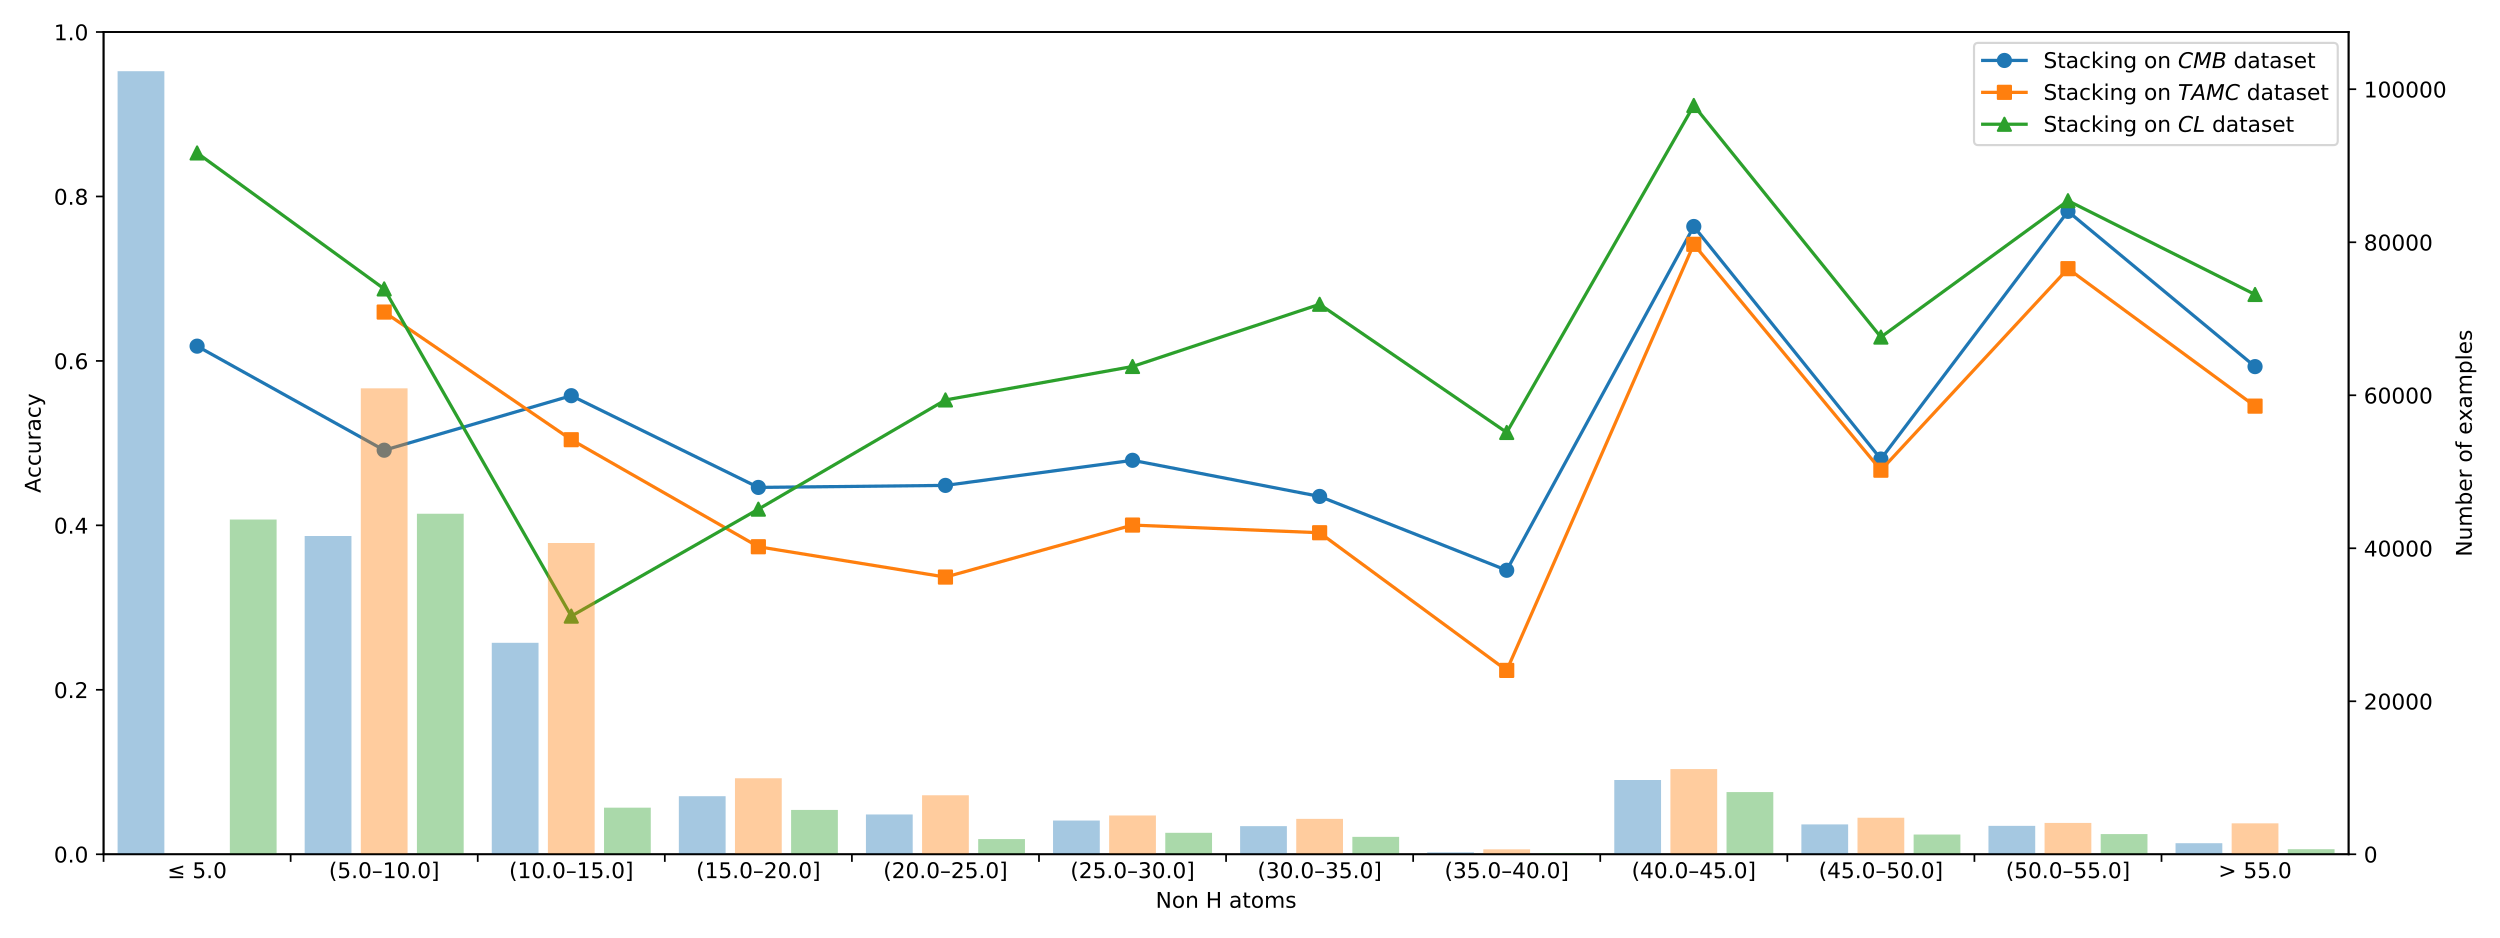 <?xml version="1.0" encoding="utf-8" standalone="no"?>
<!DOCTYPE svg PUBLIC "-//W3C//DTD SVG 1.1//EN"
  "http://www.w3.org/Graphics/SVG/1.1/DTD/svg11.dtd">
<!-- Created with matplotlib (http://matplotlib.org/) -->
<svg height="432pt" version="1.1" viewBox="0 0 1152 432" width="1152pt" xmlns="http://www.w3.org/2000/svg" xmlns:xlink="http://www.w3.org/1999/xlink">
 <defs>
  <style type="text/css">
*{stroke-linecap:butt;stroke-linejoin:round;}
  </style>
 </defs>
 <g id="figure_1">
  <g id="patch_1">
   <path d="M 0 432 
L 1152 432 
L 1152 0 
L 0 0 
z
" style="fill:#ffffff;"/>
  </g>
  <g id="axes_1">
   <g id="patch_2">
    <path d="M 47.72 393.64 
L 1082.23 393.64 
L 1082.23 14.76 
L 47.72 14.76 
z
" style="fill:#ffffff;"/>
   </g>
   <g id="matplotlib.axis_1">
    <g id="xtick_1">
     <g id="line2d_1">
      <defs>
       <path d="M 0 0 
L 0 3.5 
" id="maf57849e80" style="stroke:#000000;stroke-width:0.8;"/>
      </defs>
      <g>
       <use style="stroke:#000000;stroke-width:0.8;" x="47.72" xlink:href="#maf57849e80" y="393.64"/>
      </g>
     </g>
    </g>
    <g id="xtick_2">
     <g id="line2d_2">
      <g>
       <use style="stroke:#000000;stroke-width:0.8;" x="133.929" xlink:href="#maf57849e80" y="393.64"/>
      </g>
     </g>
    </g>
    <g id="xtick_3">
     <g id="line2d_3">
      <g>
       <use style="stroke:#000000;stroke-width:0.8;" x="220.138" xlink:href="#maf57849e80" y="393.64"/>
      </g>
     </g>
    </g>
    <g id="xtick_4">
     <g id="line2d_4">
      <g>
       <use style="stroke:#000000;stroke-width:0.8;" x="306.348" xlink:href="#maf57849e80" y="393.64"/>
      </g>
     </g>
    </g>
    <g id="xtick_5">
     <g id="line2d_5">
      <g>
       <use style="stroke:#000000;stroke-width:0.8;" x="392.557" xlink:href="#maf57849e80" y="393.64"/>
      </g>
     </g>
    </g>
    <g id="xtick_6">
     <g id="line2d_6">
      <g>
       <use style="stroke:#000000;stroke-width:0.8;" x="478.766" xlink:href="#maf57849e80" y="393.64"/>
      </g>
     </g>
    </g>
    <g id="xtick_7">
     <g id="line2d_7">
      <g>
       <use style="stroke:#000000;stroke-width:0.8;" x="564.975" xlink:href="#maf57849e80" y="393.64"/>
      </g>
     </g>
    </g>
    <g id="xtick_8">
     <g id="line2d_8">
      <g>
       <use style="stroke:#000000;stroke-width:0.8;" x="651.184" xlink:href="#maf57849e80" y="393.64"/>
      </g>
     </g>
    </g>
    <g id="xtick_9">
     <g id="line2d_9">
      <g>
       <use style="stroke:#000000;stroke-width:0.8;" x="737.393" xlink:href="#maf57849e80" y="393.64"/>
      </g>
     </g>
    </g>
    <g id="xtick_10">
     <g id="line2d_10">
      <g>
       <use style="stroke:#000000;stroke-width:0.8;" x="823.602" xlink:href="#maf57849e80" y="393.64"/>
      </g>
     </g>
    </g>
    <g id="xtick_11">
     <g id="line2d_11">
      <g>
       <use style="stroke:#000000;stroke-width:0.8;" x="909.812" xlink:href="#maf57849e80" y="393.64"/>
      </g>
     </g>
    </g>
    <g id="xtick_12">
     <g id="line2d_12">
      <g>
       <use style="stroke:#000000;stroke-width:0.8;" x="996.021" xlink:href="#maf57849e80" y="393.64"/>
      </g>
     </g>
    </g>
    <g id="xtick_13">
     <g id="line2d_13"/>
     <g id="text_1">
      <!-- ≤ 5.0 -->
      <defs>
       <path d="M 73.188 49.609 
L 26.312 36.078 
L 73.188 22.703 
L 73.188 14.016 
L 10.594 31.984 
L 10.594 40.281 
L 73.188 58.203 
z
M 10.594 8.297 
L 73.188 8.297 
L 73.188 0 
L 10.594 0 
z
" id="DejaVuSans-2264"/>
       <path id="DejaVuSans-20"/>
       <path d="M 10.797 72.906 
L 49.516 72.906 
L 49.516 64.594 
L 19.828 64.594 
L 19.828 46.734 
Q 21.969 47.469 24.109 47.828 
Q 26.266 48.188 28.422 48.188 
Q 40.625 48.188 47.75 41.5 
Q 54.891 34.812 54.891 23.391 
Q 54.891 11.625 47.562 5.094 
Q 40.234 -1.422 26.906 -1.422 
Q 22.312 -1.422 17.547 -0.641 
Q 12.797 0.141 7.719 1.703 
L 7.719 11.625 
Q 12.109 9.234 16.797 8.062 
Q 21.484 6.891 26.703 6.891 
Q 35.156 6.891 40.078 11.328 
Q 45.016 15.766 45.016 23.391 
Q 45.016 31 40.078 35.438 
Q 35.156 39.891 26.703 39.891 
Q 22.75 39.891 18.812 39.016 
Q 14.891 38.141 10.797 36.281 
z
" id="DejaVuSans-35"/>
       <path d="M 10.688 12.406 
L 21 12.406 
L 21 0 
L 10.688 0 
z
" id="DejaVuSans-2e"/>
       <path d="M 31.781 66.406 
Q 24.172 66.406 20.328 58.906 
Q 16.5 51.422 16.5 36.375 
Q 16.5 21.391 20.328 13.891 
Q 24.172 6.391 31.781 6.391 
Q 39.453 6.391 43.281 13.891 
Q 47.125 21.391 47.125 36.375 
Q 47.125 51.422 43.281 58.906 
Q 39.453 66.406 31.781 66.406 
z
M 31.781 74.219 
Q 44.047 74.219 50.516 64.516 
Q 56.984 54.828 56.984 36.375 
Q 56.984 17.969 50.516 8.266 
Q 44.047 -1.422 31.781 -1.422 
Q 19.531 -1.422 13.062 8.266 
Q 6.594 17.969 6.594 36.375 
Q 6.594 54.828 13.062 64.516 
Q 19.531 74.219 31.781 74.219 
z
" id="DejaVuSans-30"/>
      </defs>
      <g transform="translate(77.094 404.638)scale(0.1 -0.1)">
       <use xlink:href="#DejaVuSans-2264"/>
       <use x="83.789" xlink:href="#DejaVuSans-20"/>
       <use x="115.576" xlink:href="#DejaVuSans-35"/>
       <use x="179.199" xlink:href="#DejaVuSans-2e"/>
       <use x="210.986" xlink:href="#DejaVuSans-30"/>
      </g>
     </g>
    </g>
    <g id="xtick_14">
     <g id="line2d_14"/>
     <g id="text_2">
      <!-- (5.0–10.0] -->
      <defs>
       <path d="M 31 75.875 
Q 24.469 64.656 21.281 53.656 
Q 18.109 42.672 18.109 31.391 
Q 18.109 20.125 21.312 9.062 
Q 24.516 -2 31 -13.188 
L 23.188 -13.188 
Q 15.875 -1.703 12.234 9.375 
Q 8.594 20.453 8.594 31.391 
Q 8.594 42.281 12.203 53.312 
Q 15.828 64.359 23.188 75.875 
z
" id="DejaVuSans-28"/>
       <path d="M 4.891 30.906 
L 45.125 30.906 
L 45.125 23.875 
L 4.891 23.875 
z
" id="DejaVuSans-2013"/>
       <path d="M 12.406 8.297 
L 28.516 8.297 
L 28.516 63.922 
L 10.984 60.406 
L 10.984 69.391 
L 28.422 72.906 
L 38.281 72.906 
L 38.281 8.297 
L 54.391 8.297 
L 54.391 0 
L 12.406 0 
z
" id="DejaVuSans-31"/>
       <path d="M 30.422 75.984 
L 30.422 -13.188 
L 9.719 -13.188 
L 9.719 -6.203 
L 21.391 -6.203 
L 21.391 69 
L 9.719 69 
L 9.719 75.984 
z
" id="DejaVuSans-5d"/>
      </defs>
      <g transform="translate(151.548 404.638)scale(0.1 -0.1)">
       <use xlink:href="#DejaVuSans-28"/>
       <use x="39.014" xlink:href="#DejaVuSans-35"/>
       <use x="102.637" xlink:href="#DejaVuSans-2e"/>
       <use x="134.424" xlink:href="#DejaVuSans-30"/>
       <use x="198.047" xlink:href="#DejaVuSans-2013"/>
       <use x="248.047" xlink:href="#DejaVuSans-31"/>
       <use x="311.67" xlink:href="#DejaVuSans-30"/>
       <use x="375.293" xlink:href="#DejaVuSans-2e"/>
       <use x="407.08" xlink:href="#DejaVuSans-30"/>
       <use x="470.703" xlink:href="#DejaVuSans-5d"/>
      </g>
     </g>
    </g>
    <g id="xtick_15">
     <g id="line2d_15"/>
     <g id="text_3">
      <!-- (10.0–15.0] -->
      <g transform="translate(234.576 404.638)scale(0.1 -0.1)">
       <use xlink:href="#DejaVuSans-28"/>
       <use x="39.014" xlink:href="#DejaVuSans-31"/>
       <use x="102.637" xlink:href="#DejaVuSans-30"/>
       <use x="166.26" xlink:href="#DejaVuSans-2e"/>
       <use x="198.047" xlink:href="#DejaVuSans-30"/>
       <use x="261.67" xlink:href="#DejaVuSans-2013"/>
       <use x="311.67" xlink:href="#DejaVuSans-31"/>
       <use x="375.293" xlink:href="#DejaVuSans-35"/>
       <use x="438.916" xlink:href="#DejaVuSans-2e"/>
       <use x="470.703" xlink:href="#DejaVuSans-30"/>
       <use x="534.326" xlink:href="#DejaVuSans-5d"/>
      </g>
     </g>
    </g>
    <g id="xtick_16">
     <g id="line2d_16"/>
     <g id="text_4">
      <!-- (15.0–20.0] -->
      <defs>
       <path d="M 19.188 8.297 
L 53.609 8.297 
L 53.609 0 
L 7.328 0 
L 7.328 8.297 
Q 12.938 14.109 22.625 23.891 
Q 32.328 33.688 34.812 36.531 
Q 39.547 41.844 41.422 45.531 
Q 43.312 49.219 43.312 52.781 
Q 43.312 58.594 39.234 62.25 
Q 35.156 65.922 28.609 65.922 
Q 23.969 65.922 18.812 64.312 
Q 13.672 62.703 7.812 59.422 
L 7.812 69.391 
Q 13.766 71.781 18.938 73 
Q 24.125 74.219 28.422 74.219 
Q 39.75 74.219 46.484 68.547 
Q 53.219 62.891 53.219 53.422 
Q 53.219 48.922 51.531 44.891 
Q 49.859 40.875 45.406 35.406 
Q 44.188 33.984 37.641 27.219 
Q 31.109 20.453 19.188 8.297 
z
" id="DejaVuSans-32"/>
      </defs>
      <g transform="translate(320.785 404.638)scale(0.1 -0.1)">
       <use xlink:href="#DejaVuSans-28"/>
       <use x="39.014" xlink:href="#DejaVuSans-31"/>
       <use x="102.637" xlink:href="#DejaVuSans-35"/>
       <use x="166.26" xlink:href="#DejaVuSans-2e"/>
       <use x="198.047" xlink:href="#DejaVuSans-30"/>
       <use x="261.67" xlink:href="#DejaVuSans-2013"/>
       <use x="311.67" xlink:href="#DejaVuSans-32"/>
       <use x="375.293" xlink:href="#DejaVuSans-30"/>
       <use x="438.916" xlink:href="#DejaVuSans-2e"/>
       <use x="470.703" xlink:href="#DejaVuSans-30"/>
       <use x="534.326" xlink:href="#DejaVuSans-5d"/>
      </g>
     </g>
    </g>
    <g id="xtick_17">
     <g id="line2d_17"/>
     <g id="text_5">
      <!-- (20.0–25.0] -->
      <g transform="translate(406.994 404.638)scale(0.1 -0.1)">
       <use xlink:href="#DejaVuSans-28"/>
       <use x="39.014" xlink:href="#DejaVuSans-32"/>
       <use x="102.637" xlink:href="#DejaVuSans-30"/>
       <use x="166.26" xlink:href="#DejaVuSans-2e"/>
       <use x="198.047" xlink:href="#DejaVuSans-30"/>
       <use x="261.67" xlink:href="#DejaVuSans-2013"/>
       <use x="311.67" xlink:href="#DejaVuSans-32"/>
       <use x="375.293" xlink:href="#DejaVuSans-35"/>
       <use x="438.916" xlink:href="#DejaVuSans-2e"/>
       <use x="470.703" xlink:href="#DejaVuSans-30"/>
       <use x="534.326" xlink:href="#DejaVuSans-5d"/>
      </g>
     </g>
    </g>
    <g id="xtick_18">
     <g id="line2d_18"/>
     <g id="text_6">
      <!-- (25.0–30.0] -->
      <defs>
       <path d="M 40.578 39.312 
Q 47.656 37.797 51.625 33 
Q 55.609 28.219 55.609 21.188 
Q 55.609 10.406 48.188 4.484 
Q 40.766 -1.422 27.094 -1.422 
Q 22.516 -1.422 17.656 -0.516 
Q 12.797 0.391 7.625 2.203 
L 7.625 11.719 
Q 11.719 9.328 16.594 8.109 
Q 21.484 6.891 26.812 6.891 
Q 36.078 6.891 40.938 10.547 
Q 45.797 14.203 45.797 21.188 
Q 45.797 27.641 41.281 31.266 
Q 36.766 34.906 28.719 34.906 
L 20.219 34.906 
L 20.219 43.016 
L 29.109 43.016 
Q 36.375 43.016 40.234 45.922 
Q 44.094 48.828 44.094 54.297 
Q 44.094 59.906 40.109 62.906 
Q 36.141 65.922 28.719 65.922 
Q 24.656 65.922 20.016 65.031 
Q 15.375 64.156 9.812 62.312 
L 9.812 71.094 
Q 15.438 72.656 20.344 73.438 
Q 25.25 74.219 29.594 74.219 
Q 40.828 74.219 47.359 69.109 
Q 53.906 64.016 53.906 55.328 
Q 53.906 49.266 50.438 45.094 
Q 46.969 40.922 40.578 39.312 
z
" id="DejaVuSans-33"/>
      </defs>
      <g transform="translate(493.203 404.638)scale(0.1 -0.1)">
       <use xlink:href="#DejaVuSans-28"/>
       <use x="39.014" xlink:href="#DejaVuSans-32"/>
       <use x="102.637" xlink:href="#DejaVuSans-35"/>
       <use x="166.26" xlink:href="#DejaVuSans-2e"/>
       <use x="198.047" xlink:href="#DejaVuSans-30"/>
       <use x="261.67" xlink:href="#DejaVuSans-2013"/>
       <use x="311.67" xlink:href="#DejaVuSans-33"/>
       <use x="375.293" xlink:href="#DejaVuSans-30"/>
       <use x="438.916" xlink:href="#DejaVuSans-2e"/>
       <use x="470.703" xlink:href="#DejaVuSans-30"/>
       <use x="534.326" xlink:href="#DejaVuSans-5d"/>
      </g>
     </g>
    </g>
    <g id="xtick_19">
     <g id="line2d_19"/>
     <g id="text_7">
      <!-- (30.0–35.0] -->
      <g transform="translate(579.412 404.638)scale(0.1 -0.1)">
       <use xlink:href="#DejaVuSans-28"/>
       <use x="39.014" xlink:href="#DejaVuSans-33"/>
       <use x="102.637" xlink:href="#DejaVuSans-30"/>
       <use x="166.26" xlink:href="#DejaVuSans-2e"/>
       <use x="198.047" xlink:href="#DejaVuSans-30"/>
       <use x="261.67" xlink:href="#DejaVuSans-2013"/>
       <use x="311.67" xlink:href="#DejaVuSans-33"/>
       <use x="375.293" xlink:href="#DejaVuSans-35"/>
       <use x="438.916" xlink:href="#DejaVuSans-2e"/>
       <use x="470.703" xlink:href="#DejaVuSans-30"/>
       <use x="534.326" xlink:href="#DejaVuSans-5d"/>
      </g>
     </g>
    </g>
    <g id="xtick_20">
     <g id="line2d_20"/>
     <g id="text_8">
      <!-- (35.0–40.0] -->
      <defs>
       <path d="M 37.797 64.312 
L 12.891 25.391 
L 37.797 25.391 
z
M 35.203 72.906 
L 47.609 72.906 
L 47.609 25.391 
L 58.016 25.391 
L 58.016 17.188 
L 47.609 17.188 
L 47.609 0 
L 37.797 0 
L 37.797 17.188 
L 4.891 17.188 
L 4.891 26.703 
z
" id="DejaVuSans-34"/>
      </defs>
      <g transform="translate(665.622 404.638)scale(0.1 -0.1)">
       <use xlink:href="#DejaVuSans-28"/>
       <use x="39.014" xlink:href="#DejaVuSans-33"/>
       <use x="102.637" xlink:href="#DejaVuSans-35"/>
       <use x="166.26" xlink:href="#DejaVuSans-2e"/>
       <use x="198.047" xlink:href="#DejaVuSans-30"/>
       <use x="261.67" xlink:href="#DejaVuSans-2013"/>
       <use x="311.67" xlink:href="#DejaVuSans-34"/>
       <use x="375.293" xlink:href="#DejaVuSans-30"/>
       <use x="438.916" xlink:href="#DejaVuSans-2e"/>
       <use x="470.703" xlink:href="#DejaVuSans-30"/>
       <use x="534.326" xlink:href="#DejaVuSans-5d"/>
      </g>
     </g>
    </g>
    <g id="xtick_21">
     <g id="line2d_21"/>
     <g id="text_9">
      <!-- (40.0–45.0] -->
      <g transform="translate(751.831 404.638)scale(0.1 -0.1)">
       <use xlink:href="#DejaVuSans-28"/>
       <use x="39.014" xlink:href="#DejaVuSans-34"/>
       <use x="102.637" xlink:href="#DejaVuSans-30"/>
       <use x="166.26" xlink:href="#DejaVuSans-2e"/>
       <use x="198.047" xlink:href="#DejaVuSans-30"/>
       <use x="261.67" xlink:href="#DejaVuSans-2013"/>
       <use x="311.67" xlink:href="#DejaVuSans-34"/>
       <use x="375.293" xlink:href="#DejaVuSans-35"/>
       <use x="438.916" xlink:href="#DejaVuSans-2e"/>
       <use x="470.703" xlink:href="#DejaVuSans-30"/>
       <use x="534.326" xlink:href="#DejaVuSans-5d"/>
      </g>
     </g>
    </g>
    <g id="xtick_22">
     <g id="line2d_22"/>
     <g id="text_10">
      <!-- (45.0–50.0] -->
      <g transform="translate(838.04 404.638)scale(0.1 -0.1)">
       <use xlink:href="#DejaVuSans-28"/>
       <use x="39.014" xlink:href="#DejaVuSans-34"/>
       <use x="102.637" xlink:href="#DejaVuSans-35"/>
       <use x="166.26" xlink:href="#DejaVuSans-2e"/>
       <use x="198.047" xlink:href="#DejaVuSans-30"/>
       <use x="261.67" xlink:href="#DejaVuSans-2013"/>
       <use x="311.67" xlink:href="#DejaVuSans-35"/>
       <use x="375.293" xlink:href="#DejaVuSans-30"/>
       <use x="438.916" xlink:href="#DejaVuSans-2e"/>
       <use x="470.703" xlink:href="#DejaVuSans-30"/>
       <use x="534.326" xlink:href="#DejaVuSans-5d"/>
      </g>
     </g>
    </g>
    <g id="xtick_23">
     <g id="line2d_23"/>
     <g id="text_11">
      <!-- (50.0–55.0] -->
      <g transform="translate(924.249 404.638)scale(0.1 -0.1)">
       <use xlink:href="#DejaVuSans-28"/>
       <use x="39.014" xlink:href="#DejaVuSans-35"/>
       <use x="102.637" xlink:href="#DejaVuSans-30"/>
       <use x="166.26" xlink:href="#DejaVuSans-2e"/>
       <use x="198.047" xlink:href="#DejaVuSans-30"/>
       <use x="261.67" xlink:href="#DejaVuSans-2013"/>
       <use x="311.67" xlink:href="#DejaVuSans-35"/>
       <use x="375.293" xlink:href="#DejaVuSans-35"/>
       <use x="438.916" xlink:href="#DejaVuSans-2e"/>
       <use x="470.703" xlink:href="#DejaVuSans-30"/>
       <use x="534.326" xlink:href="#DejaVuSans-5d"/>
      </g>
     </g>
    </g>
    <g id="xtick_24">
     <g id="line2d_24"/>
     <g id="text_12">
      <!-- &gt; 55.0 -->
      <defs>
       <path d="M 10.594 49.219 
L 10.594 58.109 
L 73.188 35.406 
L 73.188 27.297 
L 10.594 4.594 
L 10.594 13.484 
L 60.891 31.297 
z
" id="DejaVuSans-3e"/>
      </defs>
      <g transform="translate(1022.214 404.638)scale(0.1 -0.1)">
       <use xlink:href="#DejaVuSans-3e"/>
       <use x="83.789" xlink:href="#DejaVuSans-20"/>
       <use x="115.576" xlink:href="#DejaVuSans-35"/>
       <use x="179.199" xlink:href="#DejaVuSans-35"/>
       <use x="242.822" xlink:href="#DejaVuSans-2e"/>
       <use x="274.609" xlink:href="#DejaVuSans-30"/>
      </g>
     </g>
    </g>
    <g id="text_13">
     <!-- Non H atoms -->
     <defs>
      <path d="M 9.812 72.906 
L 23.094 72.906 
L 55.422 11.922 
L 55.422 72.906 
L 64.984 72.906 
L 64.984 0 
L 51.703 0 
L 19.391 60.984 
L 19.391 0 
L 9.812 0 
z
" id="DejaVuSans-4e"/>
      <path d="M 30.609 48.391 
Q 23.391 48.391 19.188 42.75 
Q 14.984 37.109 14.984 27.297 
Q 14.984 17.484 19.156 11.844 
Q 23.344 6.203 30.609 6.203 
Q 37.797 6.203 41.984 11.859 
Q 46.188 17.531 46.188 27.297 
Q 46.188 37.016 41.984 42.703 
Q 37.797 48.391 30.609 48.391 
z
M 30.609 56 
Q 42.328 56 49.016 48.375 
Q 55.719 40.766 55.719 27.297 
Q 55.719 13.875 49.016 6.219 
Q 42.328 -1.422 30.609 -1.422 
Q 18.844 -1.422 12.172 6.219 
Q 5.516 13.875 5.516 27.297 
Q 5.516 40.766 12.172 48.375 
Q 18.844 56 30.609 56 
z
" id="DejaVuSans-6f"/>
      <path d="M 54.891 33.016 
L 54.891 0 
L 45.906 0 
L 45.906 32.719 
Q 45.906 40.484 42.875 44.328 
Q 39.844 48.188 33.797 48.188 
Q 26.516 48.188 22.312 43.547 
Q 18.109 38.922 18.109 30.906 
L 18.109 0 
L 9.078 0 
L 9.078 54.688 
L 18.109 54.688 
L 18.109 46.188 
Q 21.344 51.125 25.703 53.562 
Q 30.078 56 35.797 56 
Q 45.219 56 50.047 50.172 
Q 54.891 44.344 54.891 33.016 
z
" id="DejaVuSans-6e"/>
      <path d="M 9.812 72.906 
L 19.672 72.906 
L 19.672 43.016 
L 55.516 43.016 
L 55.516 72.906 
L 65.375 72.906 
L 65.375 0 
L 55.516 0 
L 55.516 34.719 
L 19.672 34.719 
L 19.672 0 
L 9.812 0 
z
" id="DejaVuSans-48"/>
      <path d="M 34.281 27.484 
Q 23.391 27.484 19.188 25 
Q 14.984 22.516 14.984 16.5 
Q 14.984 11.719 18.141 8.906 
Q 21.297 6.109 26.703 6.109 
Q 34.188 6.109 38.703 11.406 
Q 43.219 16.703 43.219 25.484 
L 43.219 27.484 
z
M 52.203 31.203 
L 52.203 0 
L 43.219 0 
L 43.219 8.297 
Q 40.141 3.328 35.547 0.953 
Q 30.953 -1.422 24.312 -1.422 
Q 15.922 -1.422 10.953 3.297 
Q 6 8.016 6 15.922 
Q 6 25.141 12.172 29.828 
Q 18.359 34.516 30.609 34.516 
L 43.219 34.516 
L 43.219 35.406 
Q 43.219 41.609 39.141 45 
Q 35.062 48.391 27.688 48.391 
Q 23 48.391 18.547 47.266 
Q 14.109 46.141 10.016 43.891 
L 10.016 52.203 
Q 14.938 54.109 19.578 55.047 
Q 24.219 56 28.609 56 
Q 40.484 56 46.344 49.844 
Q 52.203 43.703 52.203 31.203 
z
" id="DejaVuSans-61"/>
      <path d="M 18.312 70.219 
L 18.312 54.688 
L 36.812 54.688 
L 36.812 47.703 
L 18.312 47.703 
L 18.312 18.016 
Q 18.312 11.328 20.141 9.422 
Q 21.969 7.516 27.594 7.516 
L 36.812 7.516 
L 36.812 0 
L 27.594 0 
Q 17.188 0 13.234 3.875 
Q 9.281 7.766 9.281 18.016 
L 9.281 47.703 
L 2.688 47.703 
L 2.688 54.688 
L 9.281 54.688 
L 9.281 70.219 
z
" id="DejaVuSans-74"/>
      <path d="M 52 44.188 
Q 55.375 50.25 60.062 53.125 
Q 64.75 56 71.094 56 
Q 79.641 56 84.281 50.016 
Q 88.922 44.047 88.922 33.016 
L 88.922 0 
L 79.891 0 
L 79.891 32.719 
Q 79.891 40.578 77.094 44.375 
Q 74.312 48.188 68.609 48.188 
Q 61.625 48.188 57.562 43.547 
Q 53.516 38.922 53.516 30.906 
L 53.516 0 
L 44.484 0 
L 44.484 32.719 
Q 44.484 40.625 41.703 44.406 
Q 38.922 48.188 33.109 48.188 
Q 26.219 48.188 22.156 43.531 
Q 18.109 38.875 18.109 30.906 
L 18.109 0 
L 9.078 0 
L 9.078 54.688 
L 18.109 54.688 
L 18.109 46.188 
Q 21.188 51.219 25.484 53.609 
Q 29.781 56 35.688 56 
Q 41.656 56 45.828 52.969 
Q 50 49.953 52 44.188 
z
" id="DejaVuSans-6d"/>
      <path d="M 44.281 53.078 
L 44.281 44.578 
Q 40.484 46.531 36.375 47.5 
Q 32.281 48.484 27.875 48.484 
Q 21.188 48.484 17.844 46.438 
Q 14.5 44.391 14.5 40.281 
Q 14.5 37.156 16.891 35.375 
Q 19.281 33.594 26.516 31.984 
L 29.594 31.297 
Q 39.156 29.25 43.188 25.516 
Q 47.219 21.781 47.219 15.094 
Q 47.219 7.469 41.188 3.016 
Q 35.156 -1.422 24.609 -1.422 
Q 20.219 -1.422 15.453 -0.562 
Q 10.688 0.297 5.422 2 
L 5.422 11.281 
Q 10.406 8.688 15.234 7.391 
Q 20.062 6.109 24.812 6.109 
Q 31.156 6.109 34.562 8.281 
Q 37.984 10.453 37.984 14.406 
Q 37.984 18.062 35.516 20.016 
Q 33.062 21.969 24.703 23.781 
L 21.578 24.516 
Q 13.234 26.266 9.516 29.906 
Q 5.812 33.547 5.812 39.891 
Q 5.812 47.609 11.281 51.797 
Q 16.75 56 26.812 56 
Q 31.781 56 36.172 55.266 
Q 40.578 54.547 44.281 53.078 
z
" id="DejaVuSans-73"/>
     </defs>
     <g transform="translate(532.509 418.317)scale(0.1 -0.1)">
      <use xlink:href="#DejaVuSans-4e"/>
      <use x="74.805" xlink:href="#DejaVuSans-6f"/>
      <use x="135.986" xlink:href="#DejaVuSans-6e"/>
      <use x="199.365" xlink:href="#DejaVuSans-20"/>
      <use x="231.152" xlink:href="#DejaVuSans-48"/>
      <use x="306.348" xlink:href="#DejaVuSans-20"/>
      <use x="338.135" xlink:href="#DejaVuSans-61"/>
      <use x="399.414" xlink:href="#DejaVuSans-74"/>
      <use x="438.623" xlink:href="#DejaVuSans-6f"/>
      <use x="499.805" xlink:href="#DejaVuSans-6d"/>
      <use x="597.217" xlink:href="#DejaVuSans-73"/>
     </g>
    </g>
   </g>
   <g id="matplotlib.axis_2">
    <g id="ytick_1">
     <g id="line2d_25">
      <defs>
       <path d="M 0 0 
L -3.5 0 
" id="mb80019b3f6" style="stroke:#000000;stroke-width:0.8;"/>
      </defs>
      <g>
       <use style="stroke:#000000;stroke-width:0.8;" x="47.72" xlink:href="#mb80019b3f6" y="393.64"/>
      </g>
     </g>
     <g id="text_14">
      <!-- 0.0 -->
      <g transform="translate(24.817 397.439)scale(0.1 -0.1)">
       <use xlink:href="#DejaVuSans-30"/>
       <use x="63.623" xlink:href="#DejaVuSans-2e"/>
       <use x="95.41" xlink:href="#DejaVuSans-30"/>
      </g>
     </g>
    </g>
    <g id="ytick_2">
     <g id="line2d_26">
      <g>
       <use style="stroke:#000000;stroke-width:0.8;" x="47.72" xlink:href="#mb80019b3f6" y="317.864"/>
      </g>
     </g>
     <g id="text_15">
      <!-- 0.2 -->
      <g transform="translate(24.817 321.663)scale(0.1 -0.1)">
       <use xlink:href="#DejaVuSans-30"/>
       <use x="63.623" xlink:href="#DejaVuSans-2e"/>
       <use x="95.41" xlink:href="#DejaVuSans-32"/>
      </g>
     </g>
    </g>
    <g id="ytick_3">
     <g id="line2d_27">
      <g>
       <use style="stroke:#000000;stroke-width:0.8;" x="47.72" xlink:href="#mb80019b3f6" y="242.088"/>
      </g>
     </g>
     <g id="text_16">
      <!-- 0.4 -->
      <g transform="translate(24.817 245.887)scale(0.1 -0.1)">
       <use xlink:href="#DejaVuSans-30"/>
       <use x="63.623" xlink:href="#DejaVuSans-2e"/>
       <use x="95.41" xlink:href="#DejaVuSans-34"/>
      </g>
     </g>
    </g>
    <g id="ytick_4">
     <g id="line2d_28">
      <g>
       <use style="stroke:#000000;stroke-width:0.8;" x="47.72" xlink:href="#mb80019b3f6" y="166.312"/>
      </g>
     </g>
     <g id="text_17">
      <!-- 0.6 -->
      <defs>
       <path d="M 33.016 40.375 
Q 26.375 40.375 22.484 35.828 
Q 18.609 31.297 18.609 23.391 
Q 18.609 15.531 22.484 10.953 
Q 26.375 6.391 33.016 6.391 
Q 39.656 6.391 43.531 10.953 
Q 47.406 15.531 47.406 23.391 
Q 47.406 31.297 43.531 35.828 
Q 39.656 40.375 33.016 40.375 
z
M 52.594 71.297 
L 52.594 62.312 
Q 48.875 64.062 45.094 64.984 
Q 41.312 65.922 37.594 65.922 
Q 27.828 65.922 22.672 59.328 
Q 17.531 52.734 16.797 39.406 
Q 19.672 43.656 24.016 45.922 
Q 28.375 48.188 33.594 48.188 
Q 44.578 48.188 50.953 41.516 
Q 57.328 34.859 57.328 23.391 
Q 57.328 12.156 50.688 5.359 
Q 44.047 -1.422 33.016 -1.422 
Q 20.359 -1.422 13.672 8.266 
Q 6.984 17.969 6.984 36.375 
Q 6.984 53.656 15.188 63.938 
Q 23.391 74.219 37.203 74.219 
Q 40.922 74.219 44.703 73.484 
Q 48.484 72.75 52.594 71.297 
z
" id="DejaVuSans-36"/>
      </defs>
      <g transform="translate(24.817 170.111)scale(0.1 -0.1)">
       <use xlink:href="#DejaVuSans-30"/>
       <use x="63.623" xlink:href="#DejaVuSans-2e"/>
       <use x="95.41" xlink:href="#DejaVuSans-36"/>
      </g>
     </g>
    </g>
    <g id="ytick_5">
     <g id="line2d_29">
      <g>
       <use style="stroke:#000000;stroke-width:0.8;" x="47.72" xlink:href="#mb80019b3f6" y="90.536"/>
      </g>
     </g>
     <g id="text_18">
      <!-- 0.8 -->
      <defs>
       <path d="M 31.781 34.625 
Q 24.75 34.625 20.719 30.859 
Q 16.703 27.094 16.703 20.516 
Q 16.703 13.922 20.719 10.156 
Q 24.75 6.391 31.781 6.391 
Q 38.812 6.391 42.859 10.172 
Q 46.922 13.969 46.922 20.516 
Q 46.922 27.094 42.891 30.859 
Q 38.875 34.625 31.781 34.625 
z
M 21.922 38.812 
Q 15.578 40.375 12.031 44.719 
Q 8.5 49.078 8.5 55.328 
Q 8.5 64.062 14.719 69.141 
Q 20.953 74.219 31.781 74.219 
Q 42.672 74.219 48.875 69.141 
Q 55.078 64.062 55.078 55.328 
Q 55.078 49.078 51.531 44.719 
Q 48 40.375 41.703 38.812 
Q 48.828 37.156 52.797 32.312 
Q 56.781 27.484 56.781 20.516 
Q 56.781 9.906 50.312 4.234 
Q 43.844 -1.422 31.781 -1.422 
Q 19.734 -1.422 13.25 4.234 
Q 6.781 9.906 6.781 20.516 
Q 6.781 27.484 10.781 32.312 
Q 14.797 37.156 21.922 38.812 
z
M 18.312 54.391 
Q 18.312 48.734 21.844 45.562 
Q 25.391 42.391 31.781 42.391 
Q 38.141 42.391 41.719 45.562 
Q 45.312 48.734 45.312 54.391 
Q 45.312 60.062 41.719 63.234 
Q 38.141 66.406 31.781 66.406 
Q 25.391 66.406 21.844 63.234 
Q 18.312 60.062 18.312 54.391 
z
" id="DejaVuSans-38"/>
      </defs>
      <g transform="translate(24.817 94.335)scale(0.1 -0.1)">
       <use xlink:href="#DejaVuSans-30"/>
       <use x="63.623" xlink:href="#DejaVuSans-2e"/>
       <use x="95.41" xlink:href="#DejaVuSans-38"/>
      </g>
     </g>
    </g>
    <g id="ytick_6">
     <g id="line2d_30">
      <g>
       <use style="stroke:#000000;stroke-width:0.8;" x="47.72" xlink:href="#mb80019b3f6" y="14.76"/>
      </g>
     </g>
     <g id="text_19">
      <!-- 1.0 -->
      <g transform="translate(24.817 18.559)scale(0.1 -0.1)">
       <use xlink:href="#DejaVuSans-31"/>
       <use x="63.623" xlink:href="#DejaVuSans-2e"/>
       <use x="95.41" xlink:href="#DejaVuSans-30"/>
      </g>
     </g>
    </g>
    <g id="text_20">
     <!-- Accuracy -->
     <defs>
      <path d="M 34.188 63.188 
L 20.797 26.906 
L 47.609 26.906 
z
M 28.609 72.906 
L 39.797 72.906 
L 67.578 0 
L 57.328 0 
L 50.688 18.703 
L 17.828 18.703 
L 11.188 0 
L 0.781 0 
z
" id="DejaVuSans-41"/>
      <path d="M 48.781 52.594 
L 48.781 44.188 
Q 44.969 46.297 41.141 47.344 
Q 37.312 48.391 33.406 48.391 
Q 24.656 48.391 19.812 42.844 
Q 14.984 37.312 14.984 27.297 
Q 14.984 17.281 19.812 11.734 
Q 24.656 6.203 33.406 6.203 
Q 37.312 6.203 41.141 7.25 
Q 44.969 8.297 48.781 10.406 
L 48.781 2.094 
Q 45.016 0.344 40.984 -0.531 
Q 36.969 -1.422 32.422 -1.422 
Q 20.062 -1.422 12.781 6.344 
Q 5.516 14.109 5.516 27.297 
Q 5.516 40.672 12.859 48.328 
Q 20.219 56 33.016 56 
Q 37.156 56 41.109 55.141 
Q 45.062 54.297 48.781 52.594 
z
" id="DejaVuSans-63"/>
      <path d="M 8.5 21.578 
L 8.5 54.688 
L 17.484 54.688 
L 17.484 21.922 
Q 17.484 14.156 20.5 10.266 
Q 23.531 6.391 29.594 6.391 
Q 36.859 6.391 41.078 11.031 
Q 45.312 15.672 45.312 23.688 
L 45.312 54.688 
L 54.297 54.688 
L 54.297 0 
L 45.312 0 
L 45.312 8.406 
Q 42.047 3.422 37.719 1 
Q 33.406 -1.422 27.688 -1.422 
Q 18.266 -1.422 13.375 4.438 
Q 8.5 10.297 8.5 21.578 
z
M 31.109 56 
z
" id="DejaVuSans-75"/>
      <path d="M 41.109 46.297 
Q 39.594 47.172 37.812 47.578 
Q 36.031 48 33.891 48 
Q 26.266 48 22.188 43.047 
Q 18.109 38.094 18.109 28.812 
L 18.109 0 
L 9.078 0 
L 9.078 54.688 
L 18.109 54.688 
L 18.109 46.188 
Q 20.953 51.172 25.484 53.578 
Q 30.031 56 36.531 56 
Q 37.453 56 38.578 55.875 
Q 39.703 55.766 41.062 55.516 
z
" id="DejaVuSans-72"/>
      <path d="M 32.172 -5.078 
Q 28.375 -14.844 24.75 -17.812 
Q 21.141 -20.797 15.094 -20.797 
L 7.906 -20.797 
L 7.906 -13.281 
L 13.188 -13.281 
Q 16.891 -13.281 18.938 -11.516 
Q 21 -9.766 23.484 -3.219 
L 25.094 0.875 
L 2.984 54.688 
L 12.5 54.688 
L 29.594 11.922 
L 46.688 54.688 
L 56.203 54.688 
z
" id="DejaVuSans-79"/>
     </defs>
     <g transform="translate(18.737 227.115)rotate(-90)scale(0.1 -0.1)">
      <use xlink:href="#DejaVuSans-41"/>
      <use x="68.393" xlink:href="#DejaVuSans-63"/>
      <use x="123.373" xlink:href="#DejaVuSans-63"/>
      <use x="178.354" xlink:href="#DejaVuSans-75"/>
      <use x="241.732" xlink:href="#DejaVuSans-72"/>
      <use x="282.846" xlink:href="#DejaVuSans-61"/>
      <use x="344.125" xlink:href="#DejaVuSans-63"/>
      <use x="399.105" xlink:href="#DejaVuSans-79"/>
     </g>
    </g>
   </g>
   <g id="line2d_31">
    <path clip-path="url(#pedd3fddfd9)" d="M 90.825 159.51 
L 177.034 207.456 
L 263.243 182.332 
L 349.452 224.605 
L 435.661 223.672 
L 521.87 212.111 
L 608.08 228.757 
L 694.289 262.782 
L 780.498 104.367 
L 866.707 211.525 
L 952.916 97.401 
L 1039.125 168.934 
" style="fill:none;stroke:#1f77b4;stroke-linecap:square;stroke-width:1.5;"/>
    <defs>
     <path d="M 0 3 
C 0.796 3 1.559 2.684 2.121 2.121 
C 2.684 1.559 3 0.796 3 0 
C 3 -0.796 2.684 -1.559 2.121 -2.121 
C 1.559 -2.684 0.796 -3 0 -3 
C -0.796 -3 -1.559 -2.684 -2.121 -2.121 
C -2.684 -1.559 -3 -0.796 -3 0 
C -3 0.796 -2.684 1.559 -2.121 2.121 
C -1.559 2.684 -0.796 3 0 3 
z
" id="m926b76aea4" style="stroke:#1f77b4;"/>
    </defs>
    <g clip-path="url(#pedd3fddfd9)">
     <use style="fill:#1f77b4;stroke:#1f77b4;" x="90.825" xlink:href="#m926b76aea4" y="159.51"/>
     <use style="fill:#1f77b4;stroke:#1f77b4;" x="177.034" xlink:href="#m926b76aea4" y="207.456"/>
     <use style="fill:#1f77b4;stroke:#1f77b4;" x="263.243" xlink:href="#m926b76aea4" y="182.332"/>
     <use style="fill:#1f77b4;stroke:#1f77b4;" x="349.452" xlink:href="#m926b76aea4" y="224.605"/>
     <use style="fill:#1f77b4;stroke:#1f77b4;" x="435.661" xlink:href="#m926b76aea4" y="223.672"/>
     <use style="fill:#1f77b4;stroke:#1f77b4;" x="521.87" xlink:href="#m926b76aea4" y="212.111"/>
     <use style="fill:#1f77b4;stroke:#1f77b4;" x="608.08" xlink:href="#m926b76aea4" y="228.757"/>
     <use style="fill:#1f77b4;stroke:#1f77b4;" x="694.289" xlink:href="#m926b76aea4" y="262.782"/>
     <use style="fill:#1f77b4;stroke:#1f77b4;" x="780.498" xlink:href="#m926b76aea4" y="104.367"/>
     <use style="fill:#1f77b4;stroke:#1f77b4;" x="866.707" xlink:href="#m926b76aea4" y="211.525"/>
     <use style="fill:#1f77b4;stroke:#1f77b4;" x="952.916" xlink:href="#m926b76aea4" y="97.401"/>
     <use style="fill:#1f77b4;stroke:#1f77b4;" x="1039.125" xlink:href="#m926b76aea4" y="168.934"/>
    </g>
   </g>
   <g id="line2d_32">
    <path clip-path="url(#pedd3fddfd9)" d="M 177.034 143.793 
L 263.243 202.612 
L 349.452 251.941 
L 435.661 265.922 
L 521.87 241.954 
L 608.08 245.493 
L 694.289 308.921 
L 780.498 112.577 
L 866.707 216.67 
L 952.916 123.791 
L 1039.125 187.14 
" style="fill:none;stroke:#ff7f0e;stroke-linecap:square;stroke-width:1.5;"/>
    <defs>
     <path d="M -3 3 
L 3 3 
L 3 -3 
L -3 -3 
z
" id="m0e3978782f" style="stroke:#ff7f0e;stroke-linejoin:miter;"/>
    </defs>
    <g clip-path="url(#pedd3fddfd9)">
     <use style="fill:#ff7f0e;stroke:#ff7f0e;stroke-linejoin:miter;" x="177.034" xlink:href="#m0e3978782f" y="143.793"/>
     <use style="fill:#ff7f0e;stroke:#ff7f0e;stroke-linejoin:miter;" x="263.243" xlink:href="#m0e3978782f" y="202.612"/>
     <use style="fill:#ff7f0e;stroke:#ff7f0e;stroke-linejoin:miter;" x="349.452" xlink:href="#m0e3978782f" y="251.941"/>
     <use style="fill:#ff7f0e;stroke:#ff7f0e;stroke-linejoin:miter;" x="435.661" xlink:href="#m0e3978782f" y="265.922"/>
     <use style="fill:#ff7f0e;stroke:#ff7f0e;stroke-linejoin:miter;" x="521.87" xlink:href="#m0e3978782f" y="241.954"/>
     <use style="fill:#ff7f0e;stroke:#ff7f0e;stroke-linejoin:miter;" x="608.08" xlink:href="#m0e3978782f" y="245.493"/>
     <use style="fill:#ff7f0e;stroke:#ff7f0e;stroke-linejoin:miter;" x="694.289" xlink:href="#m0e3978782f" y="308.921"/>
     <use style="fill:#ff7f0e;stroke:#ff7f0e;stroke-linejoin:miter;" x="780.498" xlink:href="#m0e3978782f" y="112.577"/>
     <use style="fill:#ff7f0e;stroke:#ff7f0e;stroke-linejoin:miter;" x="866.707" xlink:href="#m0e3978782f" y="216.67"/>
     <use style="fill:#ff7f0e;stroke:#ff7f0e;stroke-linejoin:miter;" x="952.916" xlink:href="#m0e3978782f" y="123.791"/>
     <use style="fill:#ff7f0e;stroke:#ff7f0e;stroke-linejoin:miter;" x="1039.125" xlink:href="#m0e3978782f" y="187.14"/>
    </g>
   </g>
   <g id="line2d_33">
    <path clip-path="url(#pedd3fddfd9)" d="M 90.825 70.487 
L 177.034 133.134 
L 263.243 283.904 
L 349.452 234.624 
L 435.661 184.294 
L 521.87 168.883 
L 608.08 140.22 
L 694.289 199.279 
L 780.498 48.606 
L 866.707 155.331 
L 952.916 92.49 
L 1039.125 135.704 
" style="fill:none;stroke:#2ca02c;stroke-linecap:square;stroke-width:1.5;"/>
    <defs>
     <path d="M 0 -3 
L -3 3 
L 3 3 
z
" id="m77276e331b" style="stroke:#2ca02c;stroke-linejoin:miter;"/>
    </defs>
    <g clip-path="url(#pedd3fddfd9)">
     <use style="fill:#2ca02c;stroke:#2ca02c;stroke-linejoin:miter;" x="90.825" xlink:href="#m77276e331b" y="70.487"/>
     <use style="fill:#2ca02c;stroke:#2ca02c;stroke-linejoin:miter;" x="177.034" xlink:href="#m77276e331b" y="133.134"/>
     <use style="fill:#2ca02c;stroke:#2ca02c;stroke-linejoin:miter;" x="263.243" xlink:href="#m77276e331b" y="283.904"/>
     <use style="fill:#2ca02c;stroke:#2ca02c;stroke-linejoin:miter;" x="349.452" xlink:href="#m77276e331b" y="234.624"/>
     <use style="fill:#2ca02c;stroke:#2ca02c;stroke-linejoin:miter;" x="435.661" xlink:href="#m77276e331b" y="184.294"/>
     <use style="fill:#2ca02c;stroke:#2ca02c;stroke-linejoin:miter;" x="521.87" xlink:href="#m77276e331b" y="168.883"/>
     <use style="fill:#2ca02c;stroke:#2ca02c;stroke-linejoin:miter;" x="608.08" xlink:href="#m77276e331b" y="140.22"/>
     <use style="fill:#2ca02c;stroke:#2ca02c;stroke-linejoin:miter;" x="694.289" xlink:href="#m77276e331b" y="199.279"/>
     <use style="fill:#2ca02c;stroke:#2ca02c;stroke-linejoin:miter;" x="780.498" xlink:href="#m77276e331b" y="48.606"/>
     <use style="fill:#2ca02c;stroke:#2ca02c;stroke-linejoin:miter;" x="866.707" xlink:href="#m77276e331b" y="155.331"/>
     <use style="fill:#2ca02c;stroke:#2ca02c;stroke-linejoin:miter;" x="952.916" xlink:href="#m77276e331b" y="92.49"/>
     <use style="fill:#2ca02c;stroke:#2ca02c;stroke-linejoin:miter;" x="1039.125" xlink:href="#m77276e331b" y="135.704"/>
    </g>
   </g>
   <g id="patch_3">
    <path d="M 47.72 393.64 
L 47.72 14.76 
" style="fill:none;stroke:#000000;stroke-linecap:square;stroke-linejoin:miter;stroke-width:0.8;"/>
   </g>
   <g id="patch_4">
    <path d="M 1082.23 393.64 
L 1082.23 14.76 
" style="fill:none;stroke:#000000;stroke-linecap:square;stroke-linejoin:miter;stroke-width:0.8;"/>
   </g>
   <g id="patch_5">
    <path d="M 47.72 393.64 
L 1082.23 393.64 
" style="fill:none;stroke:#000000;stroke-linecap:square;stroke-linejoin:miter;stroke-width:0.8;"/>
   </g>
   <g id="patch_6">
    <path d="M 47.72 14.76 
L 1082.23 14.76 
" style="fill:none;stroke:#000000;stroke-linecap:square;stroke-linejoin:miter;stroke-width:0.8;"/>
   </g>
  </g>
  <g id="axes_2">
   <g id="patch_7">
    <path clip-path="url(#pedd3fddfd9)" d="M 54.186 393.64 
L 75.738 393.64 
L 75.738 32.802 
L 54.186 32.802 
z
" style="fill:#1f77b4;fill-opacity:0.4;"/>
   </g>
   <g id="patch_8">
    <path clip-path="url(#pedd3fddfd9)" d="M 140.395 393.64 
L 161.947 393.64 
L 161.947 247.001 
L 140.395 247.001 
z
" style="fill:#1f77b4;fill-opacity:0.4;"/>
   </g>
   <g id="patch_9">
    <path clip-path="url(#pedd3fddfd9)" d="M 226.604 393.64 
L 248.156 393.64 
L 248.156 296.192 
L 226.604 296.192 
z
" style="fill:#1f77b4;fill-opacity:0.4;"/>
   </g>
   <g id="patch_10">
    <path clip-path="url(#pedd3fddfd9)" d="M 312.813 393.64 
L 334.365 393.64 
L 334.365 366.901 
L 312.813 366.901 
z
" style="fill:#1f77b4;fill-opacity:0.4;"/>
   </g>
   <g id="patch_11">
    <path clip-path="url(#pedd3fddfd9)" d="M 399.022 393.64 
L 420.575 393.64 
L 420.575 375.291 
L 399.022 375.291 
z
" style="fill:#1f77b4;fill-opacity:0.4;"/>
   </g>
   <g id="patch_12">
    <path clip-path="url(#pedd3fddfd9)" d="M 485.232 393.64 
L 506.784 393.64 
L 506.784 378.108 
L 485.232 378.108 
z
" style="fill:#1f77b4;fill-opacity:0.4;"/>
   </g>
   <g id="patch_13">
    <path clip-path="url(#pedd3fddfd9)" d="M 571.441 393.64 
L 592.993 393.64 
L 592.993 380.695 
L 571.441 380.695 
z
" style="fill:#1f77b4;fill-opacity:0.4;"/>
   </g>
   <g id="patch_14">
    <path clip-path="url(#pedd3fddfd9)" d="M 657.65 393.64 
L 679.202 393.64 
L 679.202 392.762 
L 657.65 392.762 
z
" style="fill:#1f77b4;fill-opacity:0.4;"/>
   </g>
   <g id="patch_15">
    <path clip-path="url(#pedd3fddfd9)" d="M 743.859 393.64 
L 765.411 393.64 
L 765.411 359.417 
L 743.859 359.417 
z
" style="fill:#1f77b4;fill-opacity:0.4;"/>
   </g>
   <g id="patch_16">
    <path clip-path="url(#pedd3fddfd9)" d="M 830.068 393.64 
L 851.62 393.64 
L 851.62 379.874 
L 830.068 379.874 
z
" style="fill:#1f77b4;fill-opacity:0.4;"/>
   </g>
   <g id="patch_17">
    <path clip-path="url(#pedd3fddfd9)" d="M 916.277 393.64 
L 937.83 393.64 
L 937.83 380.565 
L 916.277 380.565 
z
" style="fill:#1f77b4;fill-opacity:0.4;"/>
   </g>
   <g id="patch_18">
    <path clip-path="url(#pedd3fddfd9)" d="M 1002.487 393.64 
L 1024.039 393.64 
L 1024.039 388.546 
L 1002.487 388.546 
z
" style="fill:#1f77b4;fill-opacity:0.4;"/>
   </g>
   <g id="patch_19">
    <path clip-path="url(#pedd3fddfd9)" d="M 80.048 393.64 
L 101.601 393.64 
L 101.601 393.64 
L 80.048 393.64 
z
" style="fill:#ff7f0e;fill-opacity:0.4;"/>
   </g>
   <g id="patch_20">
    <path clip-path="url(#pedd3fddfd9)" d="M 166.258 393.64 
L 187.81 393.64 
L 187.81 178.958 
L 166.258 178.958 
z
" style="fill:#ff7f0e;fill-opacity:0.4;"/>
   </g>
   <g id="patch_21">
    <path clip-path="url(#pedd3fddfd9)" d="M 252.467 393.64 
L 274.019 393.64 
L 274.019 250.209 
L 252.467 250.209 
z
" style="fill:#ff7f0e;fill-opacity:0.4;"/>
   </g>
   <g id="patch_22">
    <path clip-path="url(#pedd3fddfd9)" d="M 338.676 393.64 
L 360.228 393.64 
L 360.228 358.613 
L 338.676 358.613 
z
" style="fill:#ff7f0e;fill-opacity:0.4;"/>
   </g>
   <g id="patch_23">
    <path clip-path="url(#pedd3fddfd9)" d="M 424.885 393.64 
L 446.437 393.64 
L 446.437 366.461 
L 424.885 366.461 
z
" style="fill:#ff7f0e;fill-opacity:0.4;"/>
   </g>
   <g id="patch_24">
    <path clip-path="url(#pedd3fddfd9)" d="M 511.094 393.64 
L 532.647 393.64 
L 532.647 375.757 
L 511.094 375.757 
z
" style="fill:#ff7f0e;fill-opacity:0.4;"/>
   </g>
   <g id="patch_25">
    <path clip-path="url(#pedd3fddfd9)" d="M 597.303 393.64 
L 618.856 393.64 
L 618.856 377.322 
L 597.303 377.322 
z
" style="fill:#ff7f0e;fill-opacity:0.4;"/>
   </g>
   <g id="patch_26">
    <path clip-path="url(#pedd3fddfd9)" d="M 683.513 393.64 
L 705.065 393.64 
L 705.065 391.37 
L 683.513 391.37 
z
" style="fill:#ff7f0e;fill-opacity:0.4;"/>
   </g>
   <g id="patch_27">
    <path clip-path="url(#pedd3fddfd9)" d="M 769.722 393.64 
L 791.274 393.64 
L 791.274 354.397 
L 769.722 354.397 
z
" style="fill:#ff7f0e;fill-opacity:0.4;"/>
   </g>
   <g id="patch_28">
    <path clip-path="url(#pedd3fddfd9)" d="M 855.931 393.64 
L 877.483 393.64 
L 877.483 376.825 
L 855.931 376.825 
z
" style="fill:#ff7f0e;fill-opacity:0.4;"/>
   </g>
   <g id="patch_29">
    <path clip-path="url(#pedd3fddfd9)" d="M 942.14 393.64 
L 963.692 393.64 
L 963.692 379.197 
L 942.14 379.197 
z
" style="fill:#ff7f0e;fill-opacity:0.4;"/>
   </g>
   <g id="patch_30">
    <path clip-path="url(#pedd3fddfd9)" d="M 1028.349 393.64 
L 1049.902 393.64 
L 1049.902 379.391 
L 1028.349 379.391 
z
" style="fill:#ff7f0e;fill-opacity:0.4;"/>
   </g>
   <g id="patch_31">
    <path clip-path="url(#pedd3fddfd9)" d="M 105.911 393.64 
L 127.463 393.64 
L 127.463 239.408 
L 105.911 239.408 
z
" style="fill:#2ca02c;fill-opacity:0.4;"/>
   </g>
   <g id="patch_32">
    <path clip-path="url(#pedd3fddfd9)" d="M 192.12 393.64 
L 213.673 393.64 
L 213.673 236.736 
L 192.12 236.736 
z
" style="fill:#2ca02c;fill-opacity:0.4;"/>
   </g>
   <g id="patch_33">
    <path clip-path="url(#pedd3fddfd9)" d="M 278.33 393.64 
L 299.882 393.64 
L 299.882 372.182 
L 278.33 372.182 
z
" style="fill:#2ca02c;fill-opacity:0.4;"/>
   </g>
   <g id="patch_34">
    <path clip-path="url(#pedd3fddfd9)" d="M 364.539 393.64 
L 386.091 393.64 
L 386.091 373.204 
L 364.539 373.204 
z
" style="fill:#2ca02c;fill-opacity:0.4;"/>
   </g>
   <g id="patch_35">
    <path clip-path="url(#pedd3fddfd9)" d="M 450.748 393.64 
L 472.3 393.64 
L 472.3 386.628 
L 450.748 386.628 
z
" style="fill:#2ca02c;fill-opacity:0.4;"/>
   </g>
   <g id="patch_36">
    <path clip-path="url(#pedd3fddfd9)" d="M 536.957 393.64 
L 558.509 393.64 
L 558.509 383.769 
L 536.957 383.769 
z
" style="fill:#2ca02c;fill-opacity:0.4;"/>
   </g>
   <g id="patch_37">
    <path clip-path="url(#pedd3fddfd9)" d="M 623.166 393.64 
L 644.718 393.64 
L 644.718 385.624 
L 623.166 385.624 
z
" style="fill:#2ca02c;fill-opacity:0.4;"/>
   </g>
   <g id="patch_38">
    <path clip-path="url(#pedd3fddfd9)" d="M 709.375 393.64 
L 730.928 393.64 
L 730.928 393.097 
L 709.375 393.097 
z
" style="fill:#2ca02c;fill-opacity:0.4;"/>
   </g>
   <g id="patch_39">
    <path clip-path="url(#pedd3fddfd9)" d="M 795.585 393.64 
L 817.137 393.64 
L 817.137 364.991 
L 795.585 364.991 
z
" style="fill:#2ca02c;fill-opacity:0.4;"/>
   </g>
   <g id="patch_40">
    <path clip-path="url(#pedd3fddfd9)" d="M 881.794 393.64 
L 903.346 393.64 
L 903.346 384.566 
L 881.794 384.566 
z
" style="fill:#2ca02c;fill-opacity:0.4;"/>
   </g>
   <g id="patch_41">
    <path clip-path="url(#pedd3fddfd9)" d="M 968.003 393.64 
L 989.555 393.64 
L 989.555 384.344 
L 968.003 384.344 
z
" style="fill:#2ca02c;fill-opacity:0.4;"/>
   </g>
   <g id="patch_42">
    <path clip-path="url(#pedd3fddfd9)" d="M 1054.212 393.64 
L 1075.764 393.64 
L 1075.764 391.31 
L 1054.212 391.31 
z
" style="fill:#2ca02c;fill-opacity:0.4;"/>
   </g>
   <g id="matplotlib.axis_3">
    <g id="ytick_7">
     <g id="line2d_34">
      <defs>
       <path d="M 0 0 
L 3.5 0 
" id="mfbfa3f398b" style="stroke:#000000;stroke-width:0.8;"/>
      </defs>
      <g>
       <use style="stroke:#000000;stroke-width:0.8;" x="1082.23" xlink:href="#mfbfa3f398b" y="393.64"/>
      </g>
     </g>
     <g id="text_21">
      <!-- 0 -->
      <g transform="translate(1089.23 397.439)scale(0.1 -0.1)">
       <use xlink:href="#DejaVuSans-30"/>
      </g>
     </g>
    </g>
    <g id="ytick_8">
     <g id="line2d_35">
      <g>
       <use style="stroke:#000000;stroke-width:0.8;" x="1082.23" xlink:href="#mfbfa3f398b" y="323.136"/>
      </g>
     </g>
     <g id="text_22">
      <!-- 20000 -->
      <g transform="translate(1089.23 326.935)scale(0.1 -0.1)">
       <use xlink:href="#DejaVuSans-32"/>
       <use x="63.623" xlink:href="#DejaVuSans-30"/>
       <use x="127.246" xlink:href="#DejaVuSans-30"/>
       <use x="190.869" xlink:href="#DejaVuSans-30"/>
       <use x="254.492" xlink:href="#DejaVuSans-30"/>
      </g>
     </g>
    </g>
    <g id="ytick_9">
     <g id="line2d_36">
      <g>
       <use style="stroke:#000000;stroke-width:0.8;" x="1082.23" xlink:href="#mfbfa3f398b" y="252.631"/>
      </g>
     </g>
     <g id="text_23">
      <!-- 40000 -->
      <g transform="translate(1089.23 256.43)scale(0.1 -0.1)">
       <use xlink:href="#DejaVuSans-34"/>
       <use x="63.623" xlink:href="#DejaVuSans-30"/>
       <use x="127.246" xlink:href="#DejaVuSans-30"/>
       <use x="190.869" xlink:href="#DejaVuSans-30"/>
       <use x="254.492" xlink:href="#DejaVuSans-30"/>
      </g>
     </g>
    </g>
    <g id="ytick_10">
     <g id="line2d_37">
      <g>
       <use style="stroke:#000000;stroke-width:0.8;" x="1082.23" xlink:href="#mfbfa3f398b" y="182.127"/>
      </g>
     </g>
     <g id="text_24">
      <!-- 60000 -->
      <g transform="translate(1089.23 185.926)scale(0.1 -0.1)">
       <use xlink:href="#DejaVuSans-36"/>
       <use x="63.623" xlink:href="#DejaVuSans-30"/>
       <use x="127.246" xlink:href="#DejaVuSans-30"/>
       <use x="190.869" xlink:href="#DejaVuSans-30"/>
       <use x="254.492" xlink:href="#DejaVuSans-30"/>
      </g>
     </g>
    </g>
    <g id="ytick_11">
     <g id="line2d_38">
      <g>
       <use style="stroke:#000000;stroke-width:0.8;" x="1082.23" xlink:href="#mfbfa3f398b" y="111.622"/>
      </g>
     </g>
     <g id="text_25">
      <!-- 80000 -->
      <g transform="translate(1089.23 115.422)scale(0.1 -0.1)">
       <use xlink:href="#DejaVuSans-38"/>
       <use x="63.623" xlink:href="#DejaVuSans-30"/>
       <use x="127.246" xlink:href="#DejaVuSans-30"/>
       <use x="190.869" xlink:href="#DejaVuSans-30"/>
       <use x="254.492" xlink:href="#DejaVuSans-30"/>
      </g>
     </g>
    </g>
    <g id="ytick_12">
     <g id="line2d_39">
      <g>
       <use style="stroke:#000000;stroke-width:0.8;" x="1082.23" xlink:href="#mfbfa3f398b" y="41.118"/>
      </g>
     </g>
     <g id="text_26">
      <!-- 100000 -->
      <g transform="translate(1089.23 44.917)scale(0.1 -0.1)">
       <use xlink:href="#DejaVuSans-31"/>
       <use x="63.623" xlink:href="#DejaVuSans-30"/>
       <use x="127.246" xlink:href="#DejaVuSans-30"/>
       <use x="190.869" xlink:href="#DejaVuSans-30"/>
       <use x="254.492" xlink:href="#DejaVuSans-30"/>
       <use x="318.115" xlink:href="#DejaVuSans-30"/>
      </g>
     </g>
    </g>
    <g id="text_27">
     <!-- Number of examples -->
     <defs>
      <path d="M 48.688 27.297 
Q 48.688 37.203 44.609 42.844 
Q 40.531 48.484 33.406 48.484 
Q 26.266 48.484 22.188 42.844 
Q 18.109 37.203 18.109 27.297 
Q 18.109 17.391 22.188 11.75 
Q 26.266 6.109 33.406 6.109 
Q 40.531 6.109 44.609 11.75 
Q 48.688 17.391 48.688 27.297 
z
M 18.109 46.391 
Q 20.953 51.266 25.266 53.625 
Q 29.594 56 35.594 56 
Q 45.562 56 51.781 48.094 
Q 58.016 40.188 58.016 27.297 
Q 58.016 14.406 51.781 6.484 
Q 45.562 -1.422 35.594 -1.422 
Q 29.594 -1.422 25.266 0.953 
Q 20.953 3.328 18.109 8.203 
L 18.109 0 
L 9.078 0 
L 9.078 75.984 
L 18.109 75.984 
z
" id="DejaVuSans-62"/>
      <path d="M 56.203 29.594 
L 56.203 25.203 
L 14.891 25.203 
Q 15.484 15.922 20.484 11.062 
Q 25.484 6.203 34.422 6.203 
Q 39.594 6.203 44.453 7.469 
Q 49.312 8.734 54.109 11.281 
L 54.109 2.781 
Q 49.266 0.734 44.188 -0.344 
Q 39.109 -1.422 33.891 -1.422 
Q 20.797 -1.422 13.156 6.188 
Q 5.516 13.812 5.516 26.812 
Q 5.516 40.234 12.766 48.109 
Q 20.016 56 32.328 56 
Q 43.359 56 49.781 48.891 
Q 56.203 41.797 56.203 29.594 
z
M 47.219 32.234 
Q 47.125 39.594 43.094 43.984 
Q 39.062 48.391 32.422 48.391 
Q 24.906 48.391 20.391 44.141 
Q 15.875 39.891 15.188 32.172 
z
" id="DejaVuSans-65"/>
      <path d="M 37.109 75.984 
L 37.109 68.5 
L 28.516 68.5 
Q 23.688 68.5 21.797 66.547 
Q 19.922 64.594 19.922 59.516 
L 19.922 54.688 
L 34.719 54.688 
L 34.719 47.703 
L 19.922 47.703 
L 19.922 0 
L 10.891 0 
L 10.891 47.703 
L 2.297 47.703 
L 2.297 54.688 
L 10.891 54.688 
L 10.891 58.5 
Q 10.891 67.625 15.141 71.797 
Q 19.391 75.984 28.609 75.984 
z
" id="DejaVuSans-66"/>
      <path d="M 54.891 54.688 
L 35.109 28.078 
L 55.906 0 
L 45.312 0 
L 29.391 21.484 
L 13.484 0 
L 2.875 0 
L 24.125 28.609 
L 4.688 54.688 
L 15.281 54.688 
L 29.781 35.203 
L 44.281 54.688 
z
" id="DejaVuSans-78"/>
      <path d="M 18.109 8.203 
L 18.109 -20.797 
L 9.078 -20.797 
L 9.078 54.688 
L 18.109 54.688 
L 18.109 46.391 
Q 20.953 51.266 25.266 53.625 
Q 29.594 56 35.594 56 
Q 45.562 56 51.781 48.094 
Q 58.016 40.188 58.016 27.297 
Q 58.016 14.406 51.781 6.484 
Q 45.562 -1.422 35.594 -1.422 
Q 29.594 -1.422 25.266 0.953 
Q 20.953 3.328 18.109 8.203 
z
M 48.688 27.297 
Q 48.688 37.203 44.609 42.844 
Q 40.531 48.484 33.406 48.484 
Q 26.266 48.484 22.188 42.844 
Q 18.109 37.203 18.109 27.297 
Q 18.109 17.391 22.188 11.75 
Q 26.266 6.109 33.406 6.109 
Q 40.531 6.109 44.609 11.75 
Q 48.688 17.391 48.688 27.297 
z
" id="DejaVuSans-70"/>
      <path d="M 9.422 75.984 
L 18.406 75.984 
L 18.406 0 
L 9.422 0 
z
" id="DejaVuSans-6c"/>
     </defs>
     <g transform="translate(1139.003 256.498)rotate(-90)scale(0.1 -0.1)">
      <use xlink:href="#DejaVuSans-4e"/>
      <use x="74.805" xlink:href="#DejaVuSans-75"/>
      <use x="138.184" xlink:href="#DejaVuSans-6d"/>
      <use x="235.596" xlink:href="#DejaVuSans-62"/>
      <use x="299.072" xlink:href="#DejaVuSans-65"/>
      <use x="360.596" xlink:href="#DejaVuSans-72"/>
      <use x="401.709" xlink:href="#DejaVuSans-20"/>
      <use x="433.496" xlink:href="#DejaVuSans-6f"/>
      <use x="494.678" xlink:href="#DejaVuSans-66"/>
      <use x="529.883" xlink:href="#DejaVuSans-20"/>
      <use x="561.67" xlink:href="#DejaVuSans-65"/>
      <use x="623.178" xlink:href="#DejaVuSans-78"/>
      <use x="682.357" xlink:href="#DejaVuSans-61"/>
      <use x="743.637" xlink:href="#DejaVuSans-6d"/>
      <use x="841.049" xlink:href="#DejaVuSans-70"/>
      <use x="904.525" xlink:href="#DejaVuSans-6c"/>
      <use x="932.309" xlink:href="#DejaVuSans-65"/>
      <use x="993.832" xlink:href="#DejaVuSans-73"/>
     </g>
    </g>
   </g>
   <g id="patch_43">
    <path d="M 47.72 393.64 
L 47.72 14.76 
" style="fill:none;stroke:#000000;stroke-linecap:square;stroke-linejoin:miter;stroke-width:0.8;"/>
   </g>
   <g id="patch_44">
    <path d="M 1082.23 393.64 
L 1082.23 14.76 
" style="fill:none;stroke:#000000;stroke-linecap:square;stroke-linejoin:miter;stroke-width:0.8;"/>
   </g>
   <g id="patch_45">
    <path d="M 47.72 393.64 
L 1082.23 393.64 
" style="fill:none;stroke:#000000;stroke-linecap:square;stroke-linejoin:miter;stroke-width:0.8;"/>
   </g>
   <g id="patch_46">
    <path d="M 47.72 14.76 
L 1082.23 14.76 
" style="fill:none;stroke:#000000;stroke-linecap:square;stroke-linejoin:miter;stroke-width:0.8;"/>
   </g>
   <g id="legend_1">
    <g id="patch_47">
     <path d="M 911.63 66.86 
L 1075.23 66.86 
Q 1077.23 66.86 1077.23 64.86 
L 1077.23 21.76 
Q 1077.23 19.76 1075.23 19.76 
L 911.63 19.76 
Q 909.63 19.76 909.63 21.76 
L 909.63 64.86 
Q 909.63 66.86 911.63 66.86 
z
" style="fill:#ffffff;opacity:0.8;stroke:#cccccc;stroke-linejoin:miter;"/>
    </g>
    <g id="line2d_40">
     <path d="M 913.63 27.86 
L 933.63 27.86 
" style="fill:none;stroke:#1f77b4;stroke-linecap:square;stroke-width:1.5;"/>
    </g>
    <g id="line2d_41">
     <g>
      <use style="fill:#1f77b4;stroke:#1f77b4;" x="923.63" xlink:href="#m926b76aea4" y="27.86"/>
     </g>
    </g>
    <g id="text_28">
     <!-- Stacking on $\it{CMB}$ dataset -->
     <defs>
      <path d="M 53.516 70.516 
L 53.516 60.891 
Q 47.906 63.578 42.922 64.891 
Q 37.938 66.219 33.297 66.219 
Q 25.25 66.219 20.875 63.094 
Q 16.5 59.969 16.5 54.203 
Q 16.5 49.359 19.406 46.891 
Q 22.312 44.438 30.422 42.922 
L 36.375 41.703 
Q 47.406 39.594 52.656 34.297 
Q 57.906 29 57.906 20.125 
Q 57.906 9.516 50.797 4.047 
Q 43.703 -1.422 29.984 -1.422 
Q 24.812 -1.422 18.969 -0.25 
Q 13.141 0.922 6.891 3.219 
L 6.891 13.375 
Q 12.891 10.016 18.656 8.297 
Q 24.422 6.594 29.984 6.594 
Q 38.422 6.594 43.016 9.906 
Q 47.609 13.234 47.609 19.391 
Q 47.609 24.75 44.312 27.781 
Q 41.016 30.812 33.5 32.328 
L 27.484 33.5 
Q 16.453 35.688 11.516 40.375 
Q 6.594 45.062 6.594 53.422 
Q 6.594 63.094 13.406 68.656 
Q 20.219 74.219 32.172 74.219 
Q 37.312 74.219 42.625 73.281 
Q 47.953 72.359 53.516 70.516 
z
" id="DejaVuSans-53"/>
      <path d="M 9.078 75.984 
L 18.109 75.984 
L 18.109 31.109 
L 44.922 54.688 
L 56.391 54.688 
L 27.391 29.109 
L 57.625 0 
L 45.906 0 
L 18.109 26.703 
L 18.109 0 
L 9.078 0 
z
" id="DejaVuSans-6b"/>
      <path d="M 9.422 54.688 
L 18.406 54.688 
L 18.406 0 
L 9.422 0 
z
M 9.422 75.984 
L 18.406 75.984 
L 18.406 64.594 
L 9.422 64.594 
z
" id="DejaVuSans-69"/>
      <path d="M 45.406 27.984 
Q 45.406 37.75 41.375 43.109 
Q 37.359 48.484 30.078 48.484 
Q 22.859 48.484 18.828 43.109 
Q 14.797 37.75 14.797 27.984 
Q 14.797 18.266 18.828 12.891 
Q 22.859 7.516 30.078 7.516 
Q 37.359 7.516 41.375 12.891 
Q 45.406 18.266 45.406 27.984 
z
M 54.391 6.781 
Q 54.391 -7.172 48.188 -13.984 
Q 42 -20.797 29.203 -20.797 
Q 24.469 -20.797 20.266 -20.094 
Q 16.062 -19.391 12.109 -17.922 
L 12.109 -9.188 
Q 16.062 -11.328 19.922 -12.344 
Q 23.781 -13.375 27.781 -13.375 
Q 36.625 -13.375 41.016 -8.766 
Q 45.406 -4.156 45.406 5.172 
L 45.406 9.625 
Q 42.625 4.781 38.281 2.391 
Q 33.938 0 27.875 0 
Q 17.828 0 11.672 7.656 
Q 5.516 15.328 5.516 27.984 
Q 5.516 40.672 11.672 48.328 
Q 17.828 56 27.875 56 
Q 33.938 56 38.281 53.609 
Q 42.625 51.219 45.406 46.391 
L 45.406 54.688 
L 54.391 54.688 
z
" id="DejaVuSans-67"/>
      <path d="M 69.484 67.281 
L 67.484 56.891 
Q 62.797 61.625 57.547 63.922 
Q 52.297 66.219 46.188 66.219 
Q 37.844 66.219 31.516 62.203 
Q 25.203 58.203 20.609 50 
Q 17.672 44.734 16.125 38.844 
Q 14.594 32.953 14.594 27 
Q 14.594 17.047 19.75 11.812 
Q 24.906 6.594 34.719 6.594 
Q 41.5 6.594 47.75 8.766 
Q 54 10.938 59.906 15.281 
L 57.625 3.609 
Q 51.812 1.125 45.875 -0.141 
Q 39.938 -1.422 33.984 -1.422 
Q 19.969 -1.422 12.078 6.188 
Q 4.203 13.812 4.203 27.391 
Q 4.203 36.078 7.203 44.469 
Q 10.203 52.875 15.828 59.812 
Q 21.781 67.188 29.422 70.703 
Q 37.062 74.219 47.219 74.219 
Q 53.469 74.219 59.062 72.484 
Q 64.656 70.75 69.484 67.281 
z
" id="DejaVuSans-Oblique-43"/>
      <path d="M 16.891 72.906 
L 31.688 72.906 
L 40.188 23.781 
L 68.406 72.906 
L 83.594 72.906 
L 69.391 0 
L 59.812 0 
L 72.219 63.922 
L 43.609 14.016 
L 33.984 14.016 
L 24.703 64.109 
L 12.312 0 
L 2.688 0 
z
" id="DejaVuSans-Oblique-4d"/>
      <path d="M 16.891 72.906 
L 42.094 72.906 
Q 52.344 72.906 57.422 69.094 
Q 62.5 65.281 62.5 57.625 
Q 62.5 50.594 58.125 45.484 
Q 53.766 40.375 46.688 39.312 
Q 52.734 37.938 55.766 34.078 
Q 58.797 30.219 58.797 23.781 
Q 58.797 12.797 50.656 6.391 
Q 42.531 0 28.422 0 
L 2.688 0 
z
M 19.281 34.812 
L 14.109 8.109 
L 29.984 8.109 
Q 38.922 8.109 43.75 12.203 
Q 48.578 16.312 48.578 23.781 
Q 48.578 29.547 45.375 32.172 
Q 42.188 34.812 35.109 34.812 
z
M 25.094 64.797 
L 20.797 42.828 
L 35.5 42.828 
Q 43.359 42.828 47.781 46.234 
Q 52.203 49.656 52.203 55.719 
Q 52.203 60.453 49.219 62.625 
Q 46.234 64.797 39.703 64.797 
z
" id="DejaVuSans-Oblique-42"/>
      <path d="M 45.406 46.391 
L 45.406 75.984 
L 54.391 75.984 
L 54.391 0 
L 45.406 0 
L 45.406 8.203 
Q 42.578 3.328 38.25 0.953 
Q 33.938 -1.422 27.875 -1.422 
Q 17.969 -1.422 11.734 6.484 
Q 5.516 14.406 5.516 27.297 
Q 5.516 40.188 11.734 48.094 
Q 17.969 56 27.875 56 
Q 33.938 56 38.25 53.625 
Q 42.578 51.266 45.406 46.391 
z
M 14.797 27.297 
Q 14.797 17.391 18.875 11.75 
Q 22.953 6.109 30.078 6.109 
Q 37.203 6.109 41.297 11.75 
Q 45.406 17.391 45.406 27.297 
Q 45.406 37.203 41.297 42.844 
Q 37.203 48.484 30.078 48.484 
Q 22.953 48.484 18.875 42.844 
Q 14.797 37.203 14.797 27.297 
z
" id="DejaVuSans-64"/>
     </defs>
     <g transform="translate(941.63 31.36)scale(0.1 -0.1)">
      <use transform="translate(0 0.016)" xlink:href="#DejaVuSans-53"/>
      <use transform="translate(63.477 0.016)" xlink:href="#DejaVuSans-74"/>
      <use transform="translate(102.686 0.016)" xlink:href="#DejaVuSans-61"/>
      <use transform="translate(163.965 0.016)" xlink:href="#DejaVuSans-63"/>
      <use transform="translate(218.945 0.016)" xlink:href="#DejaVuSans-6b"/>
      <use transform="translate(276.855 0.016)" xlink:href="#DejaVuSans-69"/>
      <use transform="translate(304.639 0.016)" xlink:href="#DejaVuSans-6e"/>
      <use transform="translate(368.018 0.016)" xlink:href="#DejaVuSans-67"/>
      <use transform="translate(431.494 0.016)" xlink:href="#DejaVuSans-20"/>
      <use transform="translate(463.281 0.016)" xlink:href="#DejaVuSans-6f"/>
      <use transform="translate(524.463 0.016)" xlink:href="#DejaVuSans-6e"/>
      <use transform="translate(587.842 0.016)" xlink:href="#DejaVuSans-20"/>
      <use transform="translate(619.629 0.016)" xlink:href="#DejaVuSans-Oblique-43"/>
      <use transform="translate(689.453 0.016)" xlink:href="#DejaVuSans-Oblique-4d"/>
      <use transform="translate(775.732 0.016)" xlink:href="#DejaVuSans-Oblique-42"/>
      <use transform="translate(844.336 0.016)" xlink:href="#DejaVuSans-20"/>
      <use transform="translate(876.123 0.016)" xlink:href="#DejaVuSans-64"/>
      <use transform="translate(939.6 0.016)" xlink:href="#DejaVuSans-61"/>
      <use transform="translate(1000.879 0.016)" xlink:href="#DejaVuSans-74"/>
      <use transform="translate(1040.088 0.016)" xlink:href="#DejaVuSans-61"/>
      <use transform="translate(1101.367 0.016)" xlink:href="#DejaVuSans-73"/>
      <use transform="translate(1153.467 0.016)" xlink:href="#DejaVuSans-65"/>
      <use transform="translate(1214.99 0.016)" xlink:href="#DejaVuSans-74"/>
     </g>
    </g>
    <g id="line2d_42">
     <path d="M 913.63 42.56 
L 933.63 42.56 
" style="fill:none;stroke:#ff7f0e;stroke-linecap:square;stroke-width:1.5;"/>
    </g>
    <g id="line2d_43">
     <g>
      <use style="fill:#ff7f0e;stroke:#ff7f0e;stroke-linejoin:miter;" x="923.63" xlink:href="#m0e3978782f" y="42.56"/>
     </g>
    </g>
    <g id="text_29">
     <!-- Stacking on $\it{TAMC}$ dataset -->
     <defs>
      <path d="M 5.906 72.906 
L 67.578 72.906 
L 66.016 64.594 
L 39.984 64.594 
L 27.484 0 
L 17.578 0 
L 30.078 64.594 
L 4.297 64.594 
z
" id="DejaVuSans-Oblique-54"/>
      <path d="M 36.812 72.906 
L 48 72.906 
L 61.531 0 
L 51.219 0 
L 48.188 18.703 
L 15.375 18.703 
L 5.078 0 
L -5.328 0 
z
M 40.375 63.188 
L 19.922 26.906 
L 46.688 26.906 
z
" id="DejaVuSans-Oblique-41"/>
     </defs>
     <g transform="translate(941.63 46.06)scale(0.1 -0.1)">
      <use transform="translate(0 0.016)" xlink:href="#DejaVuSans-53"/>
      <use transform="translate(63.477 0.016)" xlink:href="#DejaVuSans-74"/>
      <use transform="translate(102.686 0.016)" xlink:href="#DejaVuSans-61"/>
      <use transform="translate(163.965 0.016)" xlink:href="#DejaVuSans-63"/>
      <use transform="translate(218.945 0.016)" xlink:href="#DejaVuSans-6b"/>
      <use transform="translate(276.855 0.016)" xlink:href="#DejaVuSans-69"/>
      <use transform="translate(304.639 0.016)" xlink:href="#DejaVuSans-6e"/>
      <use transform="translate(368.018 0.016)" xlink:href="#DejaVuSans-67"/>
      <use transform="translate(431.494 0.016)" xlink:href="#DejaVuSans-20"/>
      <use transform="translate(463.281 0.016)" xlink:href="#DejaVuSans-6f"/>
      <use transform="translate(524.463 0.016)" xlink:href="#DejaVuSans-6e"/>
      <use transform="translate(587.842 0.016)" xlink:href="#DejaVuSans-20"/>
      <use transform="translate(619.629 0.016)" xlink:href="#DejaVuSans-Oblique-54"/>
      <use transform="translate(680.713 0.016)" xlink:href="#DejaVuSans-Oblique-41"/>
      <use transform="translate(749.121 0.016)" xlink:href="#DejaVuSans-Oblique-4d"/>
      <use transform="translate(835.4 0.016)" xlink:href="#DejaVuSans-Oblique-43"/>
      <use transform="translate(905.225 0.016)" xlink:href="#DejaVuSans-20"/>
      <use transform="translate(937.012 0.016)" xlink:href="#DejaVuSans-64"/>
      <use transform="translate(1000.488 0.016)" xlink:href="#DejaVuSans-61"/>
      <use transform="translate(1061.768 0.016)" xlink:href="#DejaVuSans-74"/>
      <use transform="translate(1100.977 0.016)" xlink:href="#DejaVuSans-61"/>
      <use transform="translate(1162.256 0.016)" xlink:href="#DejaVuSans-73"/>
      <use transform="translate(1214.355 0.016)" xlink:href="#DejaVuSans-65"/>
      <use transform="translate(1275.879 0.016)" xlink:href="#DejaVuSans-74"/>
     </g>
    </g>
    <g id="line2d_44">
     <path d="M 913.63 57.26 
L 933.63 57.26 
" style="fill:none;stroke:#2ca02c;stroke-linecap:square;stroke-width:1.5;"/>
    </g>
    <g id="line2d_45">
     <g>
      <use style="fill:#2ca02c;stroke:#2ca02c;stroke-linejoin:miter;" x="923.63" xlink:href="#m77276e331b" y="57.26"/>
     </g>
    </g>
    <g id="text_30">
     <!-- Stacking on $\it{CL}$ dataset -->
     <defs>
      <path d="M 16.797 72.906 
L 26.703 72.906 
L 14.203 8.203 
L 49.703 8.203 
L 48.094 0 
L 2.688 0 
z
" id="DejaVuSans-Oblique-4c"/>
     </defs>
     <g transform="translate(941.63 60.76)scale(0.1 -0.1)">
      <use transform="translate(0 0.016)" xlink:href="#DejaVuSans-53"/>
      <use transform="translate(63.477 0.016)" xlink:href="#DejaVuSans-74"/>
      <use transform="translate(102.686 0.016)" xlink:href="#DejaVuSans-61"/>
      <use transform="translate(163.965 0.016)" xlink:href="#DejaVuSans-63"/>
      <use transform="translate(218.945 0.016)" xlink:href="#DejaVuSans-6b"/>
      <use transform="translate(276.855 0.016)" xlink:href="#DejaVuSans-69"/>
      <use transform="translate(304.639 0.016)" xlink:href="#DejaVuSans-6e"/>
      <use transform="translate(368.018 0.016)" xlink:href="#DejaVuSans-67"/>
      <use transform="translate(431.494 0.016)" xlink:href="#DejaVuSans-20"/>
      <use transform="translate(463.281 0.016)" xlink:href="#DejaVuSans-6f"/>
      <use transform="translate(524.463 0.016)" xlink:href="#DejaVuSans-6e"/>
      <use transform="translate(587.842 0.016)" xlink:href="#DejaVuSans-20"/>
      <use transform="translate(619.629 0.016)" xlink:href="#DejaVuSans-Oblique-43"/>
      <use transform="translate(689.453 0.016)" xlink:href="#DejaVuSans-Oblique-4c"/>
      <use transform="translate(745.166 0.016)" xlink:href="#DejaVuSans-20"/>
      <use transform="translate(776.953 0.016)" xlink:href="#DejaVuSans-64"/>
      <use transform="translate(840.43 0.016)" xlink:href="#DejaVuSans-61"/>
      <use transform="translate(901.709 0.016)" xlink:href="#DejaVuSans-74"/>
      <use transform="translate(940.918 0.016)" xlink:href="#DejaVuSans-61"/>
      <use transform="translate(1002.197 0.016)" xlink:href="#DejaVuSans-73"/>
      <use transform="translate(1054.297 0.016)" xlink:href="#DejaVuSans-65"/>
      <use transform="translate(1115.82 0.016)" xlink:href="#DejaVuSans-74"/>
     </g>
    </g>
   </g>
  </g>
 </g>
 <defs>
  <clipPath id="pedd3fddfd9">
   <rect height="378.88" width="1034.51" x="47.72" y="14.76"/>
  </clipPath>
 </defs>
</svg>
